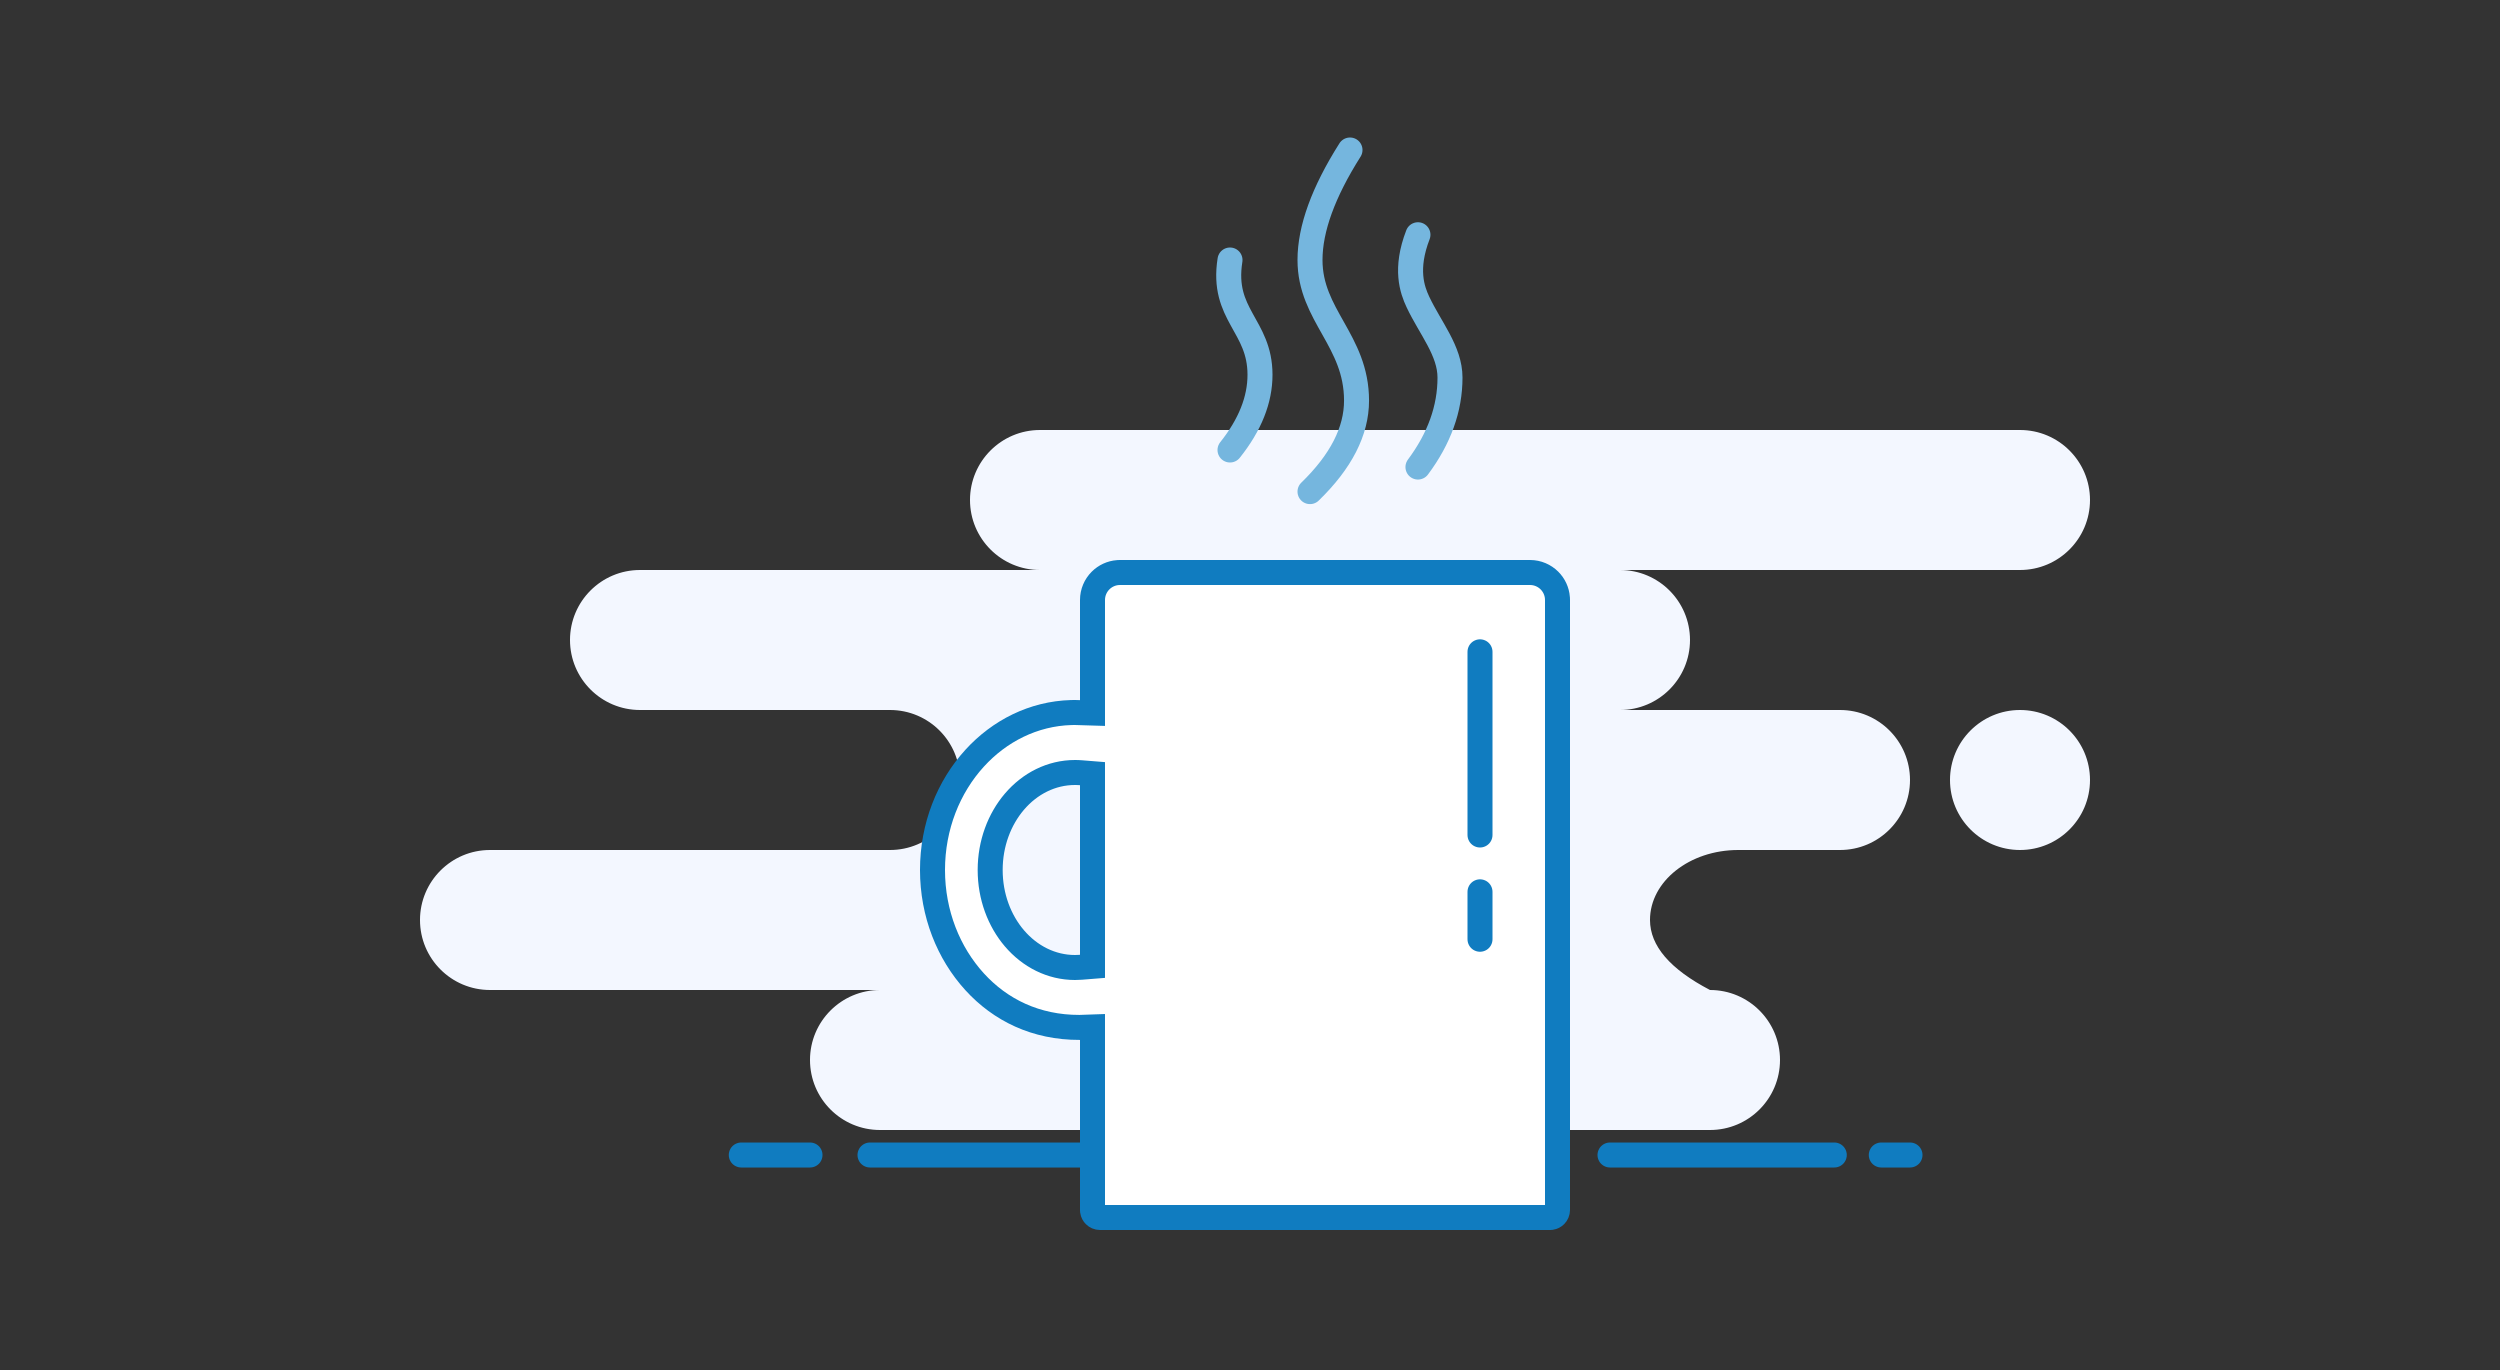 <?xml version="1.0" encoding="UTF-8"?>
<svg width="250px" height="137px" viewBox="0 0 250 137" version="1.1" xmlns="http://www.w3.org/2000/svg" xmlns:xlink="http://www.w3.org/1999/xlink">
    <rect x="0" y="0" width="250" height="137" fill="#333333" stroke="none"/>
    <title>6E353590-59AE-488C-856A-D4165D20034C</title>
    <g id="web" stroke="none" stroke-width="1" fill="none" fill-rule="evenodd">
        <g id="Category-Page-Empty" transform="translate(-595, -666)">
            <g id="Group" transform="translate(550, 666)">
                <g id="No-items" transform="translate(45, 0)">
                    <rect id="Rectangle" x="0" y="0" width="250" height="137"></rect>
                    <g id="Group-4" transform="translate(42, 15)">
                        <path d="M160,28 C163.866,28 167,31.134 167,35 C167,38.866 163.866,42 160,42 L120,42 C123.866,42 127,45.134 127,49 C127,52.866 123.866,56 120,56 L142,56 C145.866,56 149,59.134 149,63 C149,66.866 145.866,70 142,70 L131.826,70 C126.952,70 123,73.134 123,77 C123,79.577 125,81.911 129,84 C132.866,84 136,87.134 136,91 C136,94.866 132.866,98 129,98 L46,98 C42.134,98 39,94.866 39,91 C39,87.134 42.134,84 46,84 L7,84 C3.134,84 0,80.866 0,77 C0,73.134 3.134,70 7,70 L47,70 C50.866,70 54,66.866 54,63 C54,59.134 50.866,56 47,56 L22,56 C18.134,56 15,52.866 15,49 C15,45.134 18.134,42 22,42 L62,42 C58.134,42 55,38.866 55,35 C55,31.134 58.134,28 62,28 L160,28 Z M160,56 C163.866,56 167,59.134 167,63 C167,66.866 163.866,70 160,70 C156.134,70 153,66.866 153,63 C153,59.134 156.134,56 160,56 Z" id="Background" fill="#F3F7FF"></path>
                        <path d="M111,42.25 C111.759,42.25 112.447,42.558 112.945,43.055 C113.397,43.508 113.692,44.117 113.742,44.795 L113.75,45 L113.75,106 C113.75,106.207 113.666,106.395 113.53,106.53 C113.422,106.639 113.28,106.714 113.122,106.74 L113,106.75 L68,106.75 C67.793,106.75 67.605,106.666 67.47,106.53 C67.361,106.422 67.286,106.28 67.26,106.122 L67.25,106 L67.25,87.697 L65.957,87.742 C61.577,87.75 58.032,85.996 55.464,83.179 C52.855,80.318 51.25,76.363 51.25,72 C51.25,67.637 52.855,63.682 55.464,60.821 C57.949,58.095 61.349,56.364 65.122,56.255 L65.5,56.25 L67.25,56.303 L67.25,45 C67.25,44.241 67.558,43.553 68.055,43.055 C68.508,42.603 69.117,42.308 69.795,42.258 L70,42.25 L111,42.25 Z M65.5,62.25 C63.138,62.25 60.986,63.355 59.433,65.179 C57.948,66.925 57.017,69.333 57.017,72 C57.017,74.667 57.948,77.075 59.433,78.821 C60.986,80.645 63.138,81.75 65.5,81.75 C65.702,81.75 65.902,81.742 66.1,81.726 L66.1,81.726 L67.25,81.634 L67.25,62.366 L66.1,62.274 L65.801,62.256 L65.801,62.256 Z" id="Shape" stroke="#107CC0" stroke-width="2.5" fill="#FFFFFF"></path>
                        <path d="M106,74.182 L106,78.925 M106,50.182 L106,68.5" id="line" stroke="#107CC0" stroke-width="2.5" stroke-linecap="round" stroke-linejoin="round"></path>
                        <path d="M32.128,100.5 L39,100.5 M146.128,100.5 L149,100.5 M119,100.5 L141.428,100.5 M45,100.5 L66.454,100.5" id="ground_line" stroke="#107CC0" stroke-width="2.5" stroke-linecap="round" stroke-linejoin="round"></path>
                        <path d="M93,0 C90.333,4.214 89,7.88 89,11 C89,16.556 93.654,19.044 93.654,25.063 C93.654,28.118 92.103,31.151 89,34.162" id="line" stroke="#75B6DE" stroke-width="2.5" stroke-linecap="round"></path>
                        <path d="M81,11 C80.127,16.513 84,17.532 84,22.475 C84,24.983 83,27.492 81,30" id="line" stroke="#75B6DE" stroke-width="2.5" stroke-linecap="round"></path>
                        <path d="M99.795,8.474 C98.474,11.893 99.216,13.977 99.795,15.204 C101.033,17.826 103,20.09 103,22.758 C103,25.857 101.932,28.839 99.795,31.705" id="line" stroke="#75B6DE" stroke-width="2.5" stroke-linecap="round"></path>
                    </g>
                </g>
            </g>
        </g>
    </g>
</svg>